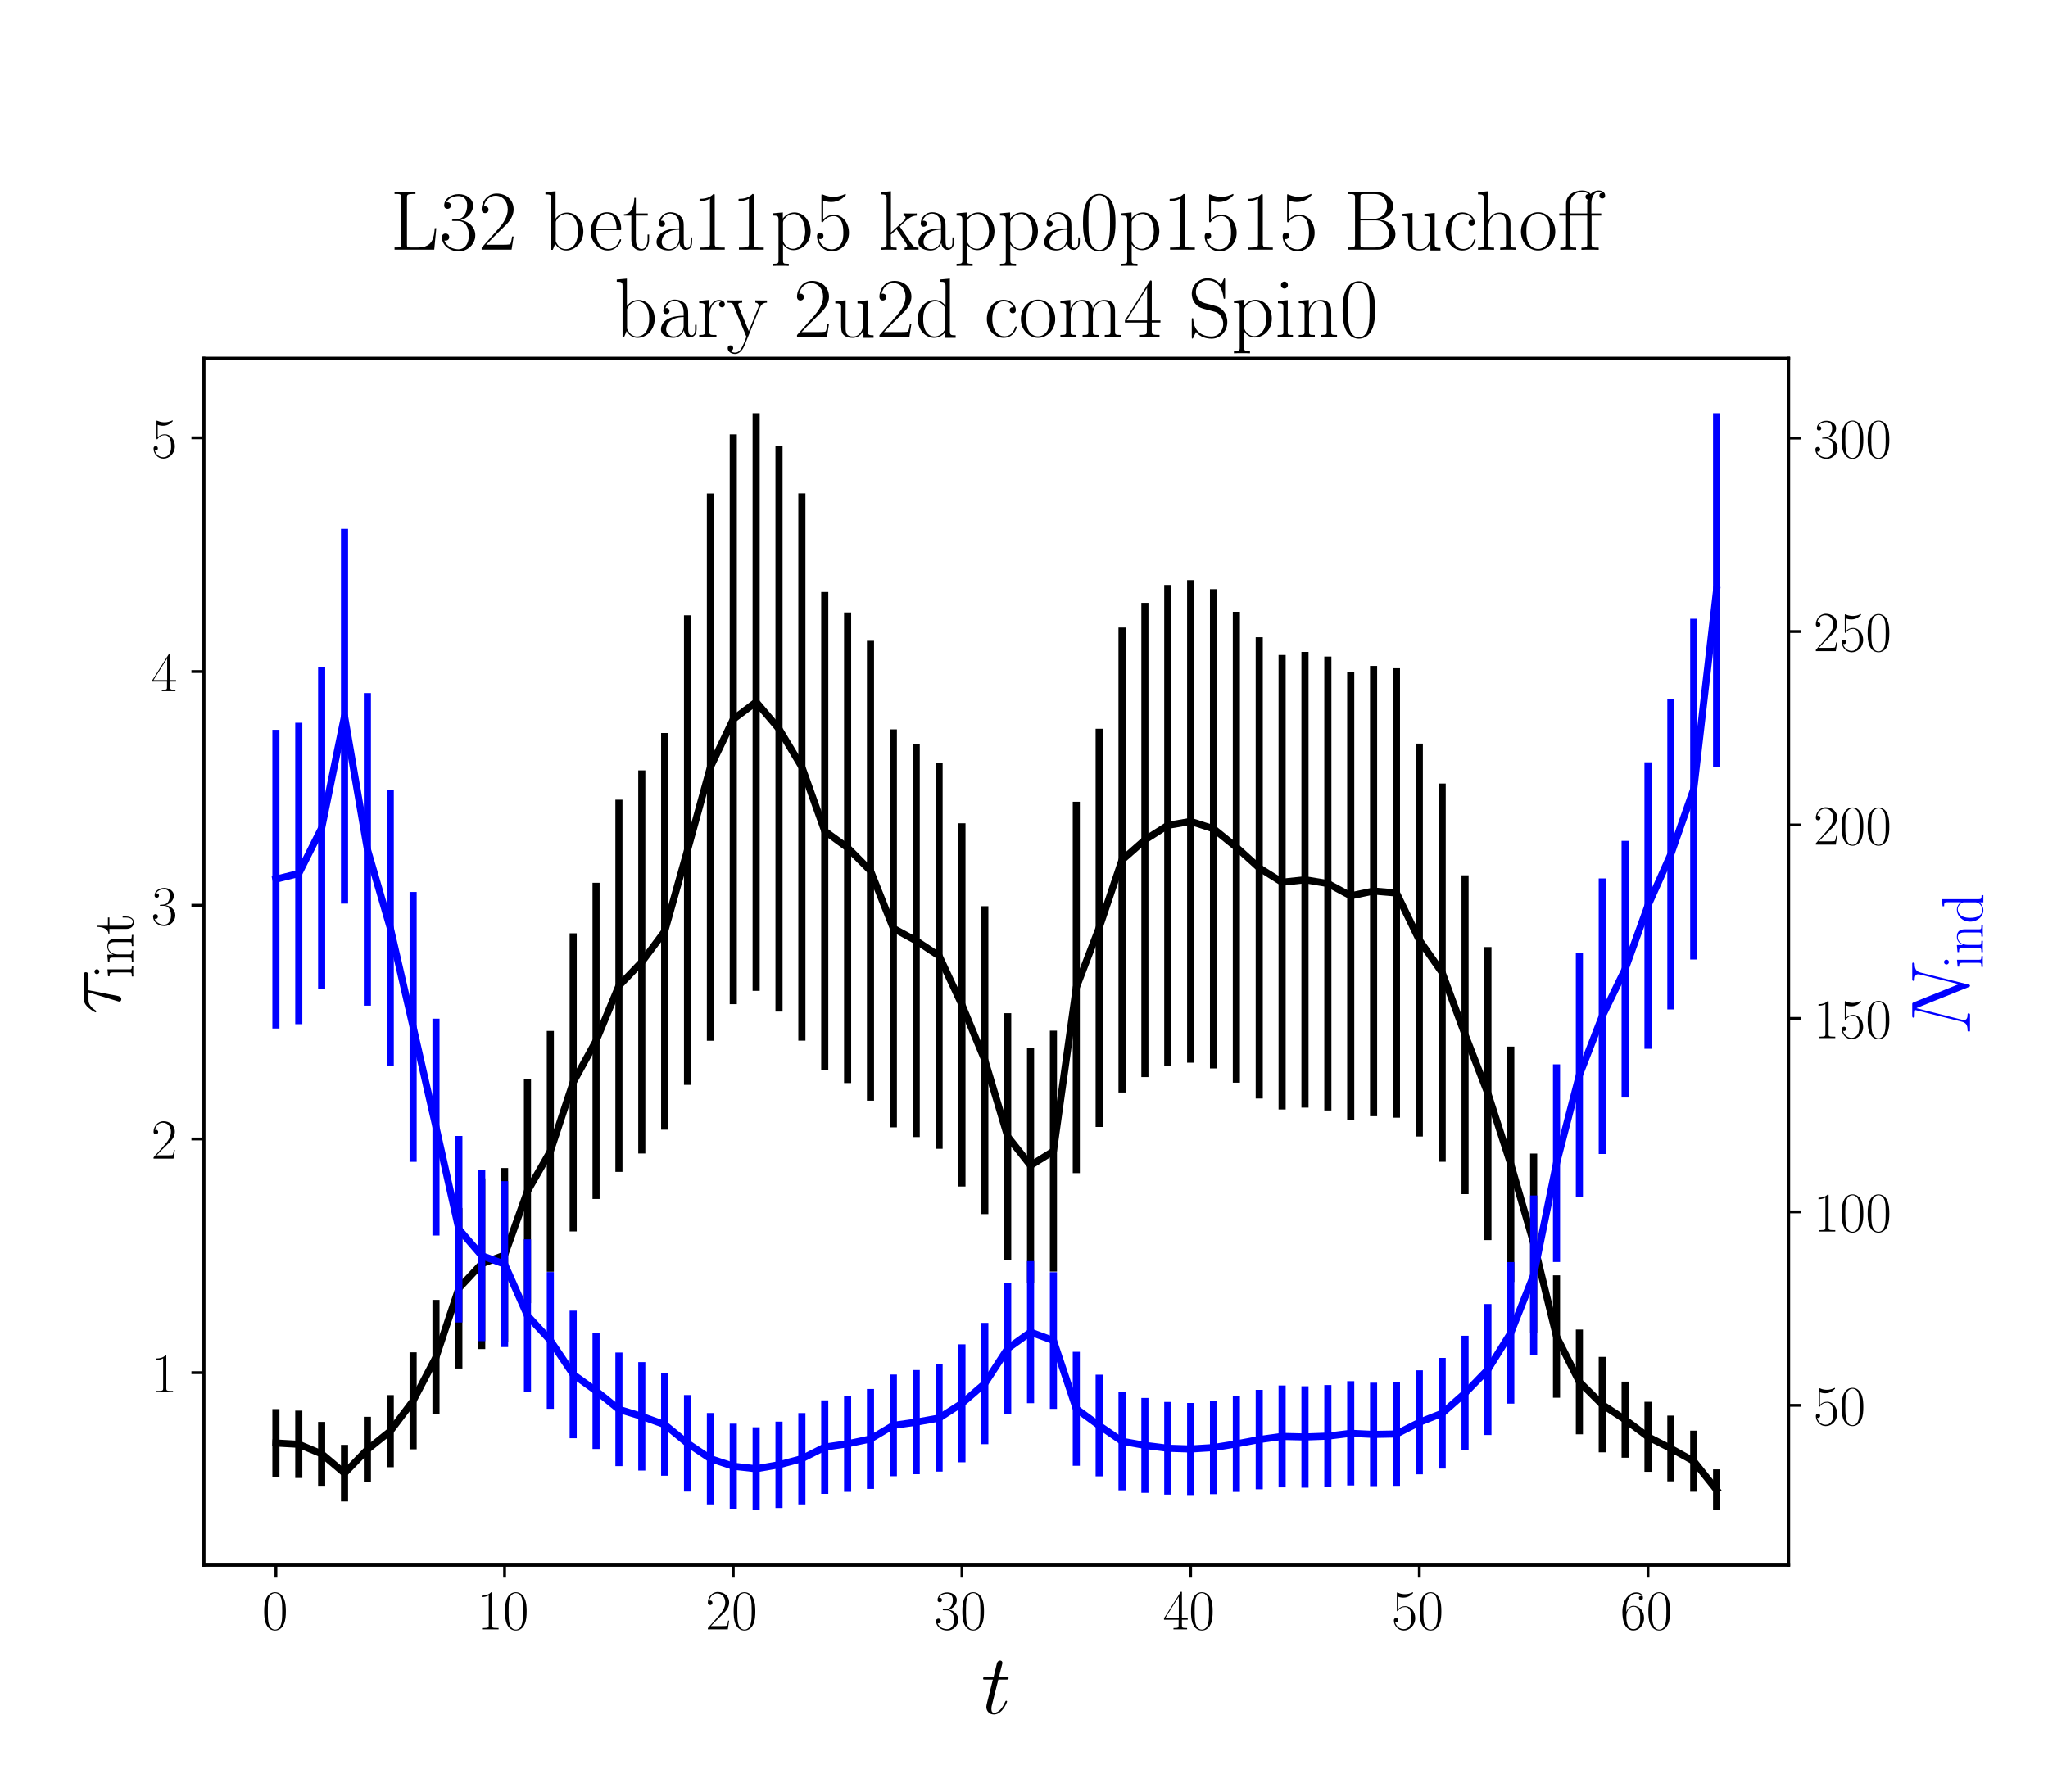 <?xml version="1.0" encoding="utf-8" standalone="no"?>
<!DOCTYPE svg PUBLIC "-//W3C//DTD SVG 1.1//EN"
  "http://www.w3.org/Graphics/SVG/1.1/DTD/svg11.dtd">
<!-- Created with matplotlib (https://matplotlib.org/) -->
<svg height="504pt" version="1.1" viewBox="0 0 576 504" width="576pt" xmlns="http://www.w3.org/2000/svg" xmlns:xlink="http://www.w3.org/1999/xlink">
 <defs>
  <style type="text/css">*{stroke-linecap:butt;stroke-linejoin:round;}</style>
 </defs>
 <g id="figure_1">
  <g id="patch_1">
   <path d="M 0 504 
L 576 504 
L 576 0 
L 0 0 
z
" style="fill:#ffffff;"/>
  </g>
  <g id="axes_1">
   <g id="patch_2">
    <path d="M 57.339 440.296 
L 503.053 440.296 
L 503.053 100.8 
L 57.339 100.8 
z
" style="fill:#ffffff;"/>
   </g>
   <g id="matplotlib.axis_1">
    <g id="xtick_1">
     <g id="line2d_1">
      <defs>
       <path d="M 0 0 
L 0 3.5 
" id="mb74d1a2f00" style="stroke:#000000;stroke-width:0.8;"/>
      </defs>
      <g>
       <use style="stroke:#000000;stroke-width:0.8;" x="77.599" xlink:href="#mb74d1a2f00" y="440.296"/>
      </g>
     </g>
     <g id="text_1">
      <!-- $\mathdefault{0}$ -->
      <g transform="translate(73.697 458.365)scale(0.16 -0.16)">
       <defs>
        <path d="M 42 31.641 
C 42 37.75 41.906 48.125 37.703 56.109 
C 34 63.109 28.094 65.594 22.906 65.594 
C 18.094 65.594 12 63.406 8.203 56.203 
C 4.203 48.719 3.797 39.438 3.797 31.641 
C 3.797 25.953 3.906 17.281 7 9.672 
C 11.297 -0.609 19 -2 22.906 -2 
C 27.5 -2 34.5 -0.109 38.594 9.375 
C 41.594 16.281 42 24.359 42 31.641 
z
M 22.906 -0.406 
C 16.5 -0.406 12.703 5.078 11.297 12.688 
C 10.203 18.562 10.203 27.156 10.203 32.75 
C 10.203 40.438 10.203 46.828 11.5 52.922 
C 13.406 61.391 19 64 22.906 64 
C 27 64 32.297 61.297 34.203 53.125 
C 35.5 47.438 35.594 40.734 35.594 32.75 
C 35.594 26.25 35.594 18.266 34.406 12.375 
C 32.297 1.484 26.406 -0.406 22.906 -0.406 
z
" id="CMR17-48"/>
       </defs>
       <use transform="scale(0.996)" xlink:href="#CMR17-48"/>
      </g>
     </g>
    </g>
    <g id="xtick_2">
     <g id="line2d_2">
      <g>
       <use style="stroke:#000000;stroke-width:0.8;" x="141.915" xlink:href="#mb74d1a2f00" y="440.296"/>
      </g>
     </g>
     <g id="text_2">
      <!-- $\mathdefault{10}$ -->
      <g transform="translate(134.111 458.365)scale(0.16 -0.16)">
       <defs>
        <path d="M 26.594 63.406 
C 26.594 65.5 26.5 65.5 25.094 65.5 
C 21.203 61.188 15.297 59.797 9.703 59.797 
C 9.406 59.797 8.906 59.797 8.797 59.5 
C 8.703 59.297 8.703 59.094 8.703 57 
C 11.797 57 17 57.594 21 59.984 
L 21 7.203 
C 21 3.688 20.797 2.5 12.203 2.5 
L 9.203 2.5 
L 9.203 0 
C 14 0 19 0 23.797 0 
C 28.594 0 33.594 0 38.406 0 
L 38.406 2.5 
L 35.406 2.5 
C 26.797 2.5 26.594 3.594 26.594 7.156 
z
" id="CMR17-49"/>
       </defs>
       <use transform="scale(0.996)" xlink:href="#CMR17-49"/>
       <use transform="translate(45.69 0)scale(0.996)" xlink:href="#CMR17-48"/>
      </g>
     </g>
    </g>
    <g id="xtick_3">
     <g id="line2d_3">
      <g>
       <use style="stroke:#000000;stroke-width:0.8;" x="206.232" xlink:href="#mb74d1a2f00" y="440.296"/>
      </g>
     </g>
     <g id="text_3">
      <!-- $\mathdefault{20}$ -->
      <g transform="translate(198.428 458.365)scale(0.16 -0.16)">
       <defs>
        <path d="M 41.703 15.453 
L 39.906 15.453 
C 38.906 8.375 38.094 7.172 37.703 6.562 
C 37.203 5.766 30 5.766 28.594 5.766 
L 9.406 5.766 
C 13 9.672 20 16.75 28.5 24.953 
C 34.594 30.734 41.703 37.531 41.703 47.422 
C 41.703 59.219 32.297 66 21.797 66 
C 10.797 66 4.094 56.312 4.094 47.344 
C 4.094 43.438 7 42.938 8.203 42.938 
C 9.203 42.938 12.203 43.547 12.203 47.031 
C 12.203 50.109 9.594 51 8.203 51 
C 7.594 51 7 50.906 6.594 50.703 
C 8.5 59.219 14.297 63.406 20.406 63.406 
C 29.094 63.406 34.797 56.516 34.797 47.422 
C 34.797 38.734 29.703 31.25 24 24.75 
L 4.094 2.281 
L 4.094 0 
L 39.297 0 
z
" id="CMR17-50"/>
       </defs>
       <use transform="scale(0.996)" xlink:href="#CMR17-50"/>
       <use transform="translate(45.69 0)scale(0.996)" xlink:href="#CMR17-48"/>
      </g>
     </g>
    </g>
    <g id="xtick_4">
     <g id="line2d_4">
      <g>
       <use style="stroke:#000000;stroke-width:0.8;" x="270.549" xlink:href="#mb74d1a2f00" y="440.296"/>
      </g>
     </g>
     <g id="text_4">
      <!-- $\mathdefault{30}$ -->
      <g transform="translate(262.745 458.365)scale(0.16 -0.16)">
       <defs>
        <path d="M 22.094 33.703 
C 31 33.703 34.906 25.969 34.906 17.031 
C 34.906 5 28.5 0.391 22.703 0.391 
C 17.406 0.391 8.797 3.031 6.094 10.828 
C 6.594 10.625 7.094 10.625 7.594 10.625 
C 10 10.625 11.797 12.219 11.797 14.812 
C 11.797 17.703 9.594 19 7.594 19 
C 5.906 19 3.297 18.203 3.297 14.469 
C 3.297 5.234 12.297 -2 22.906 -2 
C 34 -2 42.5 6.719 42.5 16.953 
C 42.5 26.672 34.5 33.703 25 34.797 
C 32.594 36.375 39.906 43.062 39.906 52.016 
C 39.906 59.688 32 65.297 23 65.297 
C 13.906 65.297 5.906 59.828 5.906 52.016 
C 5.906 48.594 8.5 48 9.797 48 
C 11.906 48 13.703 49.297 13.703 51.891 
C 13.703 54.469 11.906 55.766 9.797 55.766 
C 9.406 55.766 8.906 55.766 8.5 55.578 
C 11.406 61.859 19.297 63 22.797 63 
C 26.297 63 32.906 61.328 32.906 51.875 
C 32.906 49.109 32.5 44.188 29.094 39.844 
C 26.094 36 22.703 36 19.406 35.688 
C 18.906 35.688 16.594 35.453 16.203 35.453 
C 15.5 35.359 15.094 35.266 15.094 34.5 
C 15.094 33.797 15.203 33.703 17.203 33.703 
z
" id="CMR17-51"/>
       </defs>
       <use transform="scale(0.996)" xlink:href="#CMR17-51"/>
       <use transform="translate(45.69 0)scale(0.996)" xlink:href="#CMR17-48"/>
      </g>
     </g>
    </g>
    <g id="xtick_5">
     <g id="line2d_5">
      <g>
       <use style="stroke:#000000;stroke-width:0.8;" x="334.865" xlink:href="#mb74d1a2f00" y="440.296"/>
      </g>
     </g>
     <g id="text_5">
      <!-- $\mathdefault{40}$ -->
      <g transform="translate(327.061 458.365)scale(0.16 -0.16)">
       <defs>
        <path d="M 33.594 64.406 
C 33.594 66.5 33.5 66.5 31.703 66.5 
L 2 19.594 
L 2 17 
L 27.797 17 
L 27.797 7.141 
C 27.797 3.5 27.594 2.5 20.594 2.5 
L 18.703 2.5 
L 18.703 0 
C 21.906 0 27.297 0 30.703 0 
C 34.094 0 39.5 0 42.703 0 
L 42.703 2.5 
L 40.797 2.5 
C 33.797 2.5 33.594 3.5 33.594 7.141 
L 33.594 17 
L 43.797 17 
L 43.797 19.594 
L 33.594 19.594 
z
M 28.094 57.859 
L 28.094 19.594 
L 4 19.594 
z
" id="CMR17-52"/>
       </defs>
       <use transform="scale(0.996)" xlink:href="#CMR17-52"/>
       <use transform="translate(45.69 0)scale(0.996)" xlink:href="#CMR17-48"/>
      </g>
     </g>
    </g>
    <g id="xtick_6">
     <g id="line2d_6">
      <g>
       <use style="stroke:#000000;stroke-width:0.8;" x="399.182" xlink:href="#mb74d1a2f00" y="440.296"/>
      </g>
     </g>
     <g id="text_6">
      <!-- $\mathdefault{50}$ -->
      <g transform="translate(391.378 458.365)scale(0.16 -0.16)">
       <defs>
        <path d="M 11.406 57.688 
C 12.406 57.281 16.5 56 20.703 56 
C 30 56 35.094 61.109 38 64.062 
C 38 64.953 38 65.5 37.406 65.5 
C 37.297 65.5 37.094 65.5 36.297 65.047 
C 32.797 63.406 28.703 62.078 23.703 62.078 
C 20.703 62.078 16.203 62.484 11.297 64.672 
C 10.203 65.172 10 65.172 9.906 65.172 
C 9.406 65.172 9.297 65.062 9.297 63.078 
L 9.297 34.422 
C 9.297 32.641 9.297 32.141 10.297 32.141 
C 10.797 32.141 11 32.344 11.5 33.031 
C 14.703 37.516 19.094 39.406 24.094 39.406 
C 27.594 39.406 35.094 37.219 35.094 20.141 
C 35.094 16.953 35.094 11.172 32.094 6.578 
C 29.594 2.484 25.703 0.391 21.406 0.391 
C 14.797 0.391 8.094 5 6.297 12.719 
C 6.703 12.609 7.5 12.422 7.906 12.422 
C 9.203 12.422 11.703 13.125 11.703 16.219 
C 11.703 18.906 9.797 20 7.906 20 
C 5.594 20 4.094 18.594 4.094 15.797 
C 4.094 7.094 11 -2 21.594 -2 
C 31.906 -2 41.703 6.875 41.703 19.75 
C 41.703 31.719 33.906 41 24.203 41 
C 19.094 41 14.797 39.109 11.406 35.531 
z
" id="CMR17-53"/>
       </defs>
       <use transform="scale(0.996)" xlink:href="#CMR17-53"/>
       <use transform="translate(45.69 0)scale(0.996)" xlink:href="#CMR17-48"/>
      </g>
     </g>
    </g>
    <g id="xtick_7">
     <g id="line2d_7">
      <g>
       <use style="stroke:#000000;stroke-width:0.8;" x="463.498" xlink:href="#mb74d1a2f00" y="440.296"/>
      </g>
     </g>
     <g id="text_7">
      <!-- $\mathdefault{60}$ -->
      <g transform="translate(455.694 458.365)scale(0.16 -0.16)">
       <defs>
        <path d="M 10.594 34 
C 10.594 57.656 21.797 63 28.297 63 
C 30.406 63 35.5 62.641 37.5 59 
C 35.906 59 32.906 59 32.906 55.516 
C 32.906 52.828 35.094 51.922 36.5 51.922 
C 37.406 51.922 40.094 52.312 40.094 55.625 
C 40.094 61.781 35.094 65.297 28.203 65.297 
C 16.297 65.297 3.797 52.969 3.797 31 
C 3.797 3.953 15.094 -2 23.094 -2 
C 32.797 -2 42 6.672 42 20.047 
C 42 32.516 33.906 41.594 23.703 41.594 
C 17.594 41.594 13.094 37.609 10.594 30.625 
z
M 23.094 0.391 
C 10.797 0.391 10.797 18.75 10.797 22.438 
C 10.797 29.625 14.203 40 23.5 40 
C 25.203 40 30.094 40 33.406 33.125 
C 35.203 29.219 35.203 25.141 35.203 20.141 
C 35.203 14.75 35.203 10.781 33.094 6.781 
C 30.906 2.672 27.703 0.391 23.094 0.391 
z
" id="CMR17-54"/>
       </defs>
       <use transform="scale(0.996)" xlink:href="#CMR17-54"/>
       <use transform="translate(45.69 0)scale(0.996)" xlink:href="#CMR17-48"/>
      </g>
     </g>
    </g>
    <g id="text_8">
     <!-- $t$ -->
     <g transform="translate(275.969 482.069)scale(0.24 -0.24)">
      <defs>
       <path d="M 20.094 40.094 
L 29.297 40.094 
C 31.203 40.094 32.203 40.094 32.203 41.891 
C 32.203 43 31.594 43 29.594 43 
L 20.797 43 
L 24.5 57.688 
C 24.906 59.078 24.906 59.281 24.906 60 
C 24.906 61.609 23.594 62.5 22.297 62.5 
C 21.5 62.5 19.203 62.203 18.406 58.984 
L 14.5 43 
L 5.094 43 
C 3.094 43 2.203 43 2.203 41.094 
C 2.203 40.094 2.906 40.094 4.797 40.094 
L 13.703 40.094 
L 7.094 13.766 
C 6.297 10.281 6 9.281 6 7.984 
C 6 3.297 9.297 -1 14.906 -1 
C 25 -1 30.406 13.562 30.406 14.25 
C 30.406 14.859 30 15.156 29.406 15.156 
C 29.203 15.156 28.797 15.156 28.594 14.75 
C 28.5 14.656 28.406 14.547 27.703 12.953 
C 25.594 7.984 21 1 15.203 1 
C 12.203 1 12 3.5 12 5.688 
C 12 5.781 12 7.688 12.297 8.875 
z
" id="CMMI12-116"/>
      </defs>
      <use transform="scale(0.996)" xlink:href="#CMMI12-116"/>
     </g>
    </g>
   </g>
   <g id="matplotlib.axis_2">
    <g id="ytick_1">
     <g id="line2d_8">
      <defs>
       <path d="M 0 0 
L -3.5 0 
" id="m8ad1c656f8" style="stroke:#000000;stroke-width:0.8;"/>
      </defs>
      <g>
       <use style="stroke:#000000;stroke-width:0.8;" x="57.339" xlink:href="#m8ad1c656f8" y="386.151"/>
      </g>
     </g>
     <g id="text_9">
      <!-- $\mathdefault{1}$ -->
      <g transform="translate(42.535 391.686)scale(0.16 -0.16)">
       <use transform="scale(0.996)" xlink:href="#CMR17-49"/>
      </g>
     </g>
    </g>
    <g id="ytick_2">
     <g id="line2d_9">
      <g>
       <use style="stroke:#000000;stroke-width:0.8;" x="57.339" xlink:href="#m8ad1c656f8" y="320.403"/>
      </g>
     </g>
     <g id="text_10">
      <!-- $\mathdefault{2}$ -->
      <g transform="translate(42.535 325.938)scale(0.16 -0.16)">
       <use transform="scale(0.996)" xlink:href="#CMR17-50"/>
      </g>
     </g>
    </g>
    <g id="ytick_3">
     <g id="line2d_10">
      <g>
       <use style="stroke:#000000;stroke-width:0.8;" x="57.339" xlink:href="#m8ad1c656f8" y="254.656"/>
      </g>
     </g>
     <g id="text_11">
      <!-- $\mathdefault{3}$ -->
      <g transform="translate(42.535 260.19)scale(0.16 -0.16)">
       <use transform="scale(0.996)" xlink:href="#CMR17-51"/>
      </g>
     </g>
    </g>
    <g id="ytick_4">
     <g id="line2d_11">
      <g>
       <use style="stroke:#000000;stroke-width:0.8;" x="57.339" xlink:href="#m8ad1c656f8" y="188.908"/>
      </g>
     </g>
     <g id="text_12">
      <!-- $\mathdefault{4}$ -->
      <g transform="translate(42.535 194.443)scale(0.16 -0.16)">
       <use transform="scale(0.996)" xlink:href="#CMR17-52"/>
      </g>
     </g>
    </g>
    <g id="ytick_5">
     <g id="line2d_12">
      <g>
       <use style="stroke:#000000;stroke-width:0.8;" x="57.339" xlink:href="#m8ad1c656f8" y="123.16"/>
      </g>
     </g>
     <g id="text_13">
      <!-- $\mathdefault{5}$ -->
      <g transform="translate(42.535 128.695)scale(0.16 -0.16)">
       <use transform="scale(0.996)" xlink:href="#CMR17-53"/>
      </g>
     </g>
    </g>
    <g id="text_14">
     <!-- $\tau_{\rm int}$ -->
     <g transform="translate(33.884 285.419)rotate(-90)scale(0.24 -0.24)">
      <defs>
       <path d="M 28.703 37.625 
L 45.297 37.625 
C 46.594 37.625 49.906 37.625 49.906 40.812 
C 49.906 43 48 43 46.203 43 
L 18.703 43 
C 16.406 43 13 43 8.406 38.125 
C 5.797 35.234 2.594 29.953 2.594 29.359 
C 2.594 28.766 3.094 28.562 3.703 28.562 
C 4.406 28.562 4.5 28.859 5 29.453 
C 10.203 37.625 15.406 37.625 17.906 37.625 
L 26.203 37.625 
L 15.797 3.484 
C 15.297 1.984 15.297 1.781 15.297 1.484 
C 15.297 0.391 16 -1 18 -1 
C 21.094 -1 21.594 1.688 21.906 3.172 
z
" id="CMMI12-28"/>
       <path d="M 15.5 61.078 
C 15.5 63.266 13.703 65.156 11.406 65.156 
C 9.203 65.156 7.297 63.375 7.297 61.078 
C 7.297 58.891 9.094 57 11.406 57 
C 13.594 57 15.5 58.797 15.5 61.078 
z
M 3.797 42.281 
L 3.797 39.703 
C 9.406 39.703 10.203 39.094 10.203 34.328 
L 10.203 6.672 
C 10.203 2.875 9.797 2.391 3.406 2.391 
L 3.406 -0.203 
C 5.797 0 10.094 0 12.594 0 
C 15 0 19.094 0 21.406 -0.203 
L 21.406 2.391 
C 15.5 2.391 15.297 2.984 15.297 6.562 
L 15.297 43.375 
z
" id="CMR17-105"/>
       <path d="M 41.5 30.203 
C 41.5 35.297 40.5 43.594 28.703 43.594 
C 20.797 43.594 16.703 37.5 15.203 33.5 
L 15.094 33.5 
L 15.094 43.594 
L 3.297 42.5 
L 3.297 39.906 
C 9.203 39.906 10.094 39.297 10.094 34.5 
L 10.094 6.688 
C 10.094 2.875 9.703 2.391 3.297 2.391 
L 3.297 -0.203 
C 5.703 0 10.094 0 12.703 0 
C 15.297 0 19.797 0 22.203 -0.203 
L 22.203 2.391 
C 15.797 2.391 15.406 2.781 15.406 6.688 
L 15.406 25.906 
C 15.406 35.109 21 42 28 42 
C 35.406 42 36.203 35.406 36.203 30.594 
L 36.203 6.688 
C 36.203 2.875 35.797 2.391 29.406 2.391 
L 29.406 -0.203 
C 31.797 0 36.203 0 38.797 0 
C 41.406 0 45.906 0 48.297 -0.203 
L 48.297 2.391 
C 41.906 2.391 41.5 2.781 41.5 6.688 
z
" id="CMR17-110"/>
       <path d="M 15.094 40 
L 29.094 40 
L 29.094 42.578 
L 15.094 42.578 
L 15.094 61 
L 13.297 61 
C 13.094 50.703 9.594 41.688 1.094 41.688 
L 1.094 40 
L 9.797 40 
L 9.797 12.047 
C 9.797 10.156 9.797 -1 21.406 -1 
C 27.297 -1 30.703 4.781 30.703 12.141 
L 30.703 17.812 
L 28.906 17.812 
L 28.906 12.234 
C 28.906 5.375 26.203 0.797 22 0.797 
C 19.094 0.797 15.094 2.781 15.094 11.844 
z
" id="CMR17-116"/>
      </defs>
      <use transform="scale(0.996)" xlink:href="#CMMI12-28"/>
      <use transform="translate(42.364 -14.944)scale(0.697)" xlink:href="#CMR17-105"/>
      <use transform="translate(59.773 -14.944)scale(0.697)" xlink:href="#CMR17-110"/>
      <use transform="translate(93.578 -14.944)scale(0.697)" xlink:href="#CMR17-116"/>
     </g>
    </g>
   </g>
   <g id="LineCollection_1">
    <path clip-path="url(#p9c6719b38f)" d="M 77.599 415.482 
L 77.599 396.402 
" style="fill:none;stroke:#000000;stroke-width:2;"/>
    <path clip-path="url(#p9c6719b38f)" d="M 84.031 415.777 
L 84.031 396.828 
" style="fill:none;stroke:#000000;stroke-width:2;"/>
    <path clip-path="url(#p9c6719b38f)" d="M 90.462 417.972 
L 90.462 400.012 
" style="fill:none;stroke:#000000;stroke-width:2;"/>
    <path clip-path="url(#p9c6719b38f)" d="M 96.894 422.383 
L 96.894 406.471 
" style="fill:none;stroke:#000000;stroke-width:2;"/>
    <path clip-path="url(#p9c6719b38f)" d="M 103.325 416.976 
L 103.325 398.564 
" style="fill:none;stroke:#000000;stroke-width:2;"/>
    <path clip-path="url(#p9c6719b38f)" d="M 109.757 412.746 
L 109.757 392.467 
" style="fill:none;stroke:#000000;stroke-width:2;"/>
    <path clip-path="url(#p9c6719b38f)" d="M 116.189 407.717 
L 116.189 380.421 
" style="fill:none;stroke:#000000;stroke-width:2;"/>
    <path clip-path="url(#p9c6719b38f)" d="M 122.62 397.9 
L 122.62 365.671 
" style="fill:none;stroke:#000000;stroke-width:2;"/>
    <path clip-path="url(#p9c6719b38f)" d="M 129.052 384.99 
L 129.052 339.826 
" style="fill:none;stroke:#000000;stroke-width:2;"/>
    <path clip-path="url(#p9c6719b38f)" d="M 135.484 379.521 
L 135.484 331.495 
" style="fill:none;stroke:#000000;stroke-width:2;"/>
    <path clip-path="url(#p9c6719b38f)" d="M 141.915 377.585 
L 141.915 328.576 
" style="fill:none;stroke:#000000;stroke-width:2;"/>
    <path clip-path="url(#p9c6719b38f)" d="M 148.347 366.592 
L 148.347 303.624 
" style="fill:none;stroke:#000000;stroke-width:2;"/>
    <path clip-path="url(#p9c6719b38f)" d="M 154.779 357.765 
L 154.779 290.005 
" style="fill:none;stroke:#000000;stroke-width:2;"/>
    <path clip-path="url(#p9c6719b38f)" d="M 161.21 346.409 
L 161.21 262.555 
" style="fill:none;stroke:#000000;stroke-width:2;"/>
    <path clip-path="url(#p9c6719b38f)" d="M 167.642 337.286 
L 167.642 248.333 
" style="fill:none;stroke:#000000;stroke-width:2;"/>
    <path clip-path="url(#p9c6719b38f)" d="M 174.074 329.666 
L 174.074 224.964 
" style="fill:none;stroke:#000000;stroke-width:2;"/>
    <path clip-path="url(#p9c6719b38f)" d="M 180.505 324.488 
L 180.505 216.714 
" style="fill:none;stroke:#000000;stroke-width:2;"/>
    <path clip-path="url(#p9c6719b38f)" d="M 186.937 317.804 
L 186.937 206.214 
" style="fill:none;stroke:#000000;stroke-width:2;"/>
    <path clip-path="url(#p9c6719b38f)" d="M 193.369 305.187 
L 193.369 173.091 
" style="fill:none;stroke:#000000;stroke-width:2;"/>
    <path clip-path="url(#p9c6719b38f)" d="M 199.8 292.777 
L 199.8 138.831 
" style="fill:none;stroke:#000000;stroke-width:2;"/>
    <path clip-path="url(#p9c6719b38f)" d="M 206.232 282.487 
L 206.232 122.191 
" style="fill:none;stroke:#000000;stroke-width:2;"/>
    <path clip-path="url(#p9c6719b38f)" d="M 212.664 278.743 
L 212.664 116.232 
" style="fill:none;stroke:#000000;stroke-width:2;"/>
    <path clip-path="url(#p9c6719b38f)" d="M 219.095 284.579 
L 219.095 125.542 
" style="fill:none;stroke:#000000;stroke-width:2;"/>
    <path clip-path="url(#p9c6719b38f)" d="M 225.527 292.75 
L 225.527 138.786 
" style="fill:none;stroke:#000000;stroke-width:2;"/>
    <path clip-path="url(#p9c6719b38f)" d="M 231.959 301.064 
L 231.959 166.533 
" style="fill:none;stroke:#000000;stroke-width:2;"/>
    <path clip-path="url(#p9c6719b38f)" d="M 238.39 304.681 
L 238.39 172.284 
" style="fill:none;stroke:#000000;stroke-width:2;"/>
    <path clip-path="url(#p9c6719b38f)" d="M 244.822 309.647 
L 244.822 180.257 
" style="fill:none;stroke:#000000;stroke-width:2;"/>
    <path clip-path="url(#p9c6719b38f)" d="M 251.254 317.136 
L 251.254 205.173 
" style="fill:none;stroke:#000000;stroke-width:2;"/>
    <path clip-path="url(#p9c6719b38f)" d="M 257.685 319.87 
L 257.685 209.44 
" style="fill:none;stroke:#000000;stroke-width:2;"/>
    <path clip-path="url(#p9c6719b38f)" d="M 264.117 323.178 
L 264.117 214.641 
" style="fill:none;stroke:#000000;stroke-width:2;"/>
    <path clip-path="url(#p9c6719b38f)" d="M 270.549 333.781 
L 270.549 231.594 
" style="fill:none;stroke:#000000;stroke-width:2;"/>
    <path clip-path="url(#p9c6719b38f)" d="M 276.98 341.548 
L 276.98 254.937 
" style="fill:none;stroke:#000000;stroke-width:2;"/>
    <path clip-path="url(#p9c6719b38f)" d="M 283.412 354.481 
L 283.412 285.016 
" style="fill:none;stroke:#000000;stroke-width:2;"/>
    <path clip-path="url(#p9c6719b38f)" d="M 289.843 360.91 
L 289.843 294.821 
" style="fill:none;stroke:#000000;stroke-width:2;"/>
    <path clip-path="url(#p9c6719b38f)" d="M 296.275 357.723 
L 296.275 289.94 
" style="fill:none;stroke:#000000;stroke-width:2;"/>
    <path clip-path="url(#p9c6719b38f)" d="M 302.707 330.026 
L 302.707 225.542 
" style="fill:none;stroke:#000000;stroke-width:2;"/>
    <path clip-path="url(#p9c6719b38f)" d="M 309.138 317.026 
L 309.138 205.003 
" style="fill:none;stroke:#000000;stroke-width:2;"/>
    <path clip-path="url(#p9c6719b38f)" d="M 315.57 307.336 
L 315.57 176.535 
" style="fill:none;stroke:#000000;stroke-width:2;"/>
    <path clip-path="url(#p9c6719b38f)" d="M 322.002 302.987 
L 322.002 169.584 
" style="fill:none;stroke:#000000;stroke-width:2;"/>
    <path clip-path="url(#p9c6719b38f)" d="M 328.433 299.812 
L 328.433 164.554 
" style="fill:none;stroke:#000000;stroke-width:2;"/>
    <path clip-path="url(#p9c6719b38f)" d="M 334.865 298.946 
L 334.865 163.189 
" style="fill:none;stroke:#000000;stroke-width:2;"/>
    <path clip-path="url(#p9c6719b38f)" d="M 341.297 300.561 
L 341.297 165.738 
" style="fill:none;stroke:#000000;stroke-width:2;"/>
    <path clip-path="url(#p9c6719b38f)" d="M 347.728 304.569 
L 347.728 172.104 
" style="fill:none;stroke:#000000;stroke-width:2;"/>
    <path clip-path="url(#p9c6719b38f)" d="M 354.16 309.033 
L 354.16 179.267 
" style="fill:none;stroke:#000000;stroke-width:2;"/>
    <path clip-path="url(#p9c6719b38f)" d="M 360.592 312.114 
L 360.592 184.253 
" style="fill:none;stroke:#000000;stroke-width:2;"/>
    <path clip-path="url(#p9c6719b38f)" d="M 367.023 311.585 
L 367.023 183.394 
" style="fill:none;stroke:#000000;stroke-width:2;"/>
    <path clip-path="url(#p9c6719b38f)" d="M 373.455 312.392 
L 373.455 184.704 
" style="fill:none;stroke:#000000;stroke-width:2;"/>
    <path clip-path="url(#p9c6719b38f)" d="M 379.887 315.023 
L 379.887 188.993 
" style="fill:none;stroke:#000000;stroke-width:2;"/>
    <path clip-path="url(#p9c6719b38f)" d="M 386.318 314.002 
L 386.318 187.326 
" style="fill:none;stroke:#000000;stroke-width:2;"/>
    <path clip-path="url(#p9c6719b38f)" d="M 392.75 314.412 
L 392.75 187.996 
" style="fill:none;stroke:#000000;stroke-width:2;"/>
    <path clip-path="url(#p9c6719b38f)" d="M 399.182 319.712 
L 399.182 209.194 
" style="fill:none;stroke:#000000;stroke-width:2;"/>
    <path clip-path="url(#p9c6719b38f)" d="M 405.613 326.824 
L 405.613 220.422 
" style="fill:none;stroke:#000000;stroke-width:2;"/>
    <path clip-path="url(#p9c6719b38f)" d="M 412.045 335.924 
L 412.045 246.238 
" style="fill:none;stroke:#000000;stroke-width:2;"/>
    <path clip-path="url(#p9c6719b38f)" d="M 418.477 348.855 
L 418.477 266.424 
" style="fill:none;stroke:#000000;stroke-width:2;"/>
    <path clip-path="url(#p9c6719b38f)" d="M 424.908 360.65 
L 424.908 294.421 
" style="fill:none;stroke:#000000;stroke-width:2;"/>
    <path clip-path="url(#p9c6719b38f)" d="M 431.34 374.874 
L 431.34 324.513 
" style="fill:none;stroke:#000000;stroke-width:2;"/>
    <path clip-path="url(#p9c6719b38f)" d="M 437.772 393.204 
L 437.772 358.759 
" style="fill:none;stroke:#000000;stroke-width:2;"/>
    <path clip-path="url(#p9c6719b38f)" d="M 444.203 403.492 
L 444.203 374.023 
" style="fill:none;stroke:#000000;stroke-width:2;"/>
    <path clip-path="url(#p9c6719b38f)" d="M 450.635 408.56 
L 450.635 381.706 
" style="fill:none;stroke:#000000;stroke-width:2;"/>
    <path clip-path="url(#p9c6719b38f)" d="M 457.067 410.078 
L 457.067 388.663 
" style="fill:none;stroke:#000000;stroke-width:2;"/>
    <path clip-path="url(#p9c6719b38f)" d="M 463.498 414.05 
L 463.498 394.339 
" style="fill:none;stroke:#000000;stroke-width:2;"/>
    <path clip-path="url(#p9c6719b38f)" d="M 469.93 416.739 
L 469.93 398.221 
" style="fill:none;stroke:#000000;stroke-width:2;"/>
    <path clip-path="url(#p9c6719b38f)" d="M 476.362 419.65 
L 476.362 402.458 
" style="fill:none;stroke:#000000;stroke-width:2;"/>
    <path clip-path="url(#p9c6719b38f)" d="M 482.793 424.864 
L 482.793 413.358 
" style="fill:none;stroke:#000000;stroke-width:2;"/>
   </g>
   <g id="line2d_13">
    <path clip-path="url(#p9c6719b38f)" d="M 77.599 405.942 
L 84.031 406.303 
L 90.462 408.992 
L 96.894 414.427 
L 103.325 407.77 
L 109.757 402.606 
L 116.189 394.069 
L 122.62 381.785 
L 129.052 362.408 
L 135.484 355.508 
L 141.915 353.081 
L 148.347 335.108 
L 154.779 323.885 
L 161.21 304.482 
L 167.642 292.809 
L 174.074 277.315 
L 180.505 270.601 
L 186.937 262.009 
L 193.369 239.139 
L 199.8 215.804 
L 206.232 202.339 
L 212.664 197.487 
L 219.095 205.06 
L 225.527 215.768 
L 231.959 233.798 
L 238.39 238.482 
L 244.822 244.952 
L 251.254 261.154 
L 257.685 264.655 
L 264.117 268.909 
L 270.549 282.687 
L 276.98 298.242 
L 283.412 319.749 
L 289.843 327.865 
L 296.275 323.831 
L 302.707 277.784 
L 309.138 261.015 
L 315.57 241.935 
L 322.002 236.285 
L 328.433 232.183 
L 334.865 231.068 
L 341.297 233.149 
L 347.728 238.336 
L 354.16 244.15 
L 360.592 248.183 
L 367.023 247.489 
L 373.455 248.548 
L 379.887 252.008 
L 386.318 250.664 
L 392.75 251.204 
L 399.182 264.453 
L 405.613 273.623 
L 412.045 291.081 
L 418.477 307.64 
L 424.908 327.536 
L 431.34 349.693 
L 437.772 375.982 
L 444.203 388.758 
L 450.635 395.133 
L 457.067 399.371 
L 463.498 404.195 
L 469.93 407.48 
L 476.362 411.054 
L 482.793 419.111 
" style="fill:none;stroke:#000000;stroke-linecap:square;stroke-width:2;"/>
   </g>
   <g id="patch_3">
    <path d="M 57.339 440.296 
L 57.339 100.8 
" style="fill:none;stroke:#000000;stroke-linecap:square;stroke-linejoin:miter;stroke-width:0.8;"/>
   </g>
   <g id="patch_4">
    <path d="M 503.053 440.296 
L 503.053 100.8 
" style="fill:none;stroke:#000000;stroke-linecap:square;stroke-linejoin:miter;stroke-width:0.8;"/>
   </g>
   <g id="patch_5">
    <path d="M 57.339 440.296 
L 503.053 440.296 
" style="fill:none;stroke:#000000;stroke-linecap:square;stroke-linejoin:miter;stroke-width:0.8;"/>
   </g>
   <g id="patch_6">
    <path d="M 57.339 100.8 
L 503.053 100.8 
" style="fill:none;stroke:#000000;stroke-linecap:square;stroke-linejoin:miter;stroke-width:0.8;"/>
   </g>
  </g>
  <g id="axes_2">
   <g id="matplotlib.axis_3">
    <g id="ytick_6">
     <g id="line2d_14">
      <defs>
       <path d="M 0 0 
L 3.5 0 
" id="m1a814b5784" style="stroke:#000000;stroke-width:0.8;"/>
      </defs>
      <g>
       <use style="stroke:#000000;stroke-width:0.8;" x="503.053" xlink:href="#m1a814b5784" y="395.331"/>
      </g>
     </g>
     <g id="text_15">
      <!-- $\mathdefault{50}$ -->
      <g transform="translate(510.053 400.866)scale(0.16 -0.16)">
       <use transform="scale(0.996)" xlink:href="#CMR17-53"/>
       <use transform="translate(45.69 0)scale(0.996)" xlink:href="#CMR17-48"/>
      </g>
     </g>
    </g>
    <g id="ytick_7">
     <g id="line2d_15">
      <g>
       <use style="stroke:#000000;stroke-width:0.8;" x="503.053" xlink:href="#m1a814b5784" y="340.91"/>
      </g>
     </g>
     <g id="text_16">
      <!-- $\mathdefault{100}$ -->
      <g transform="translate(510.053 346.445)scale(0.16 -0.16)">
       <use transform="scale(0.996)" xlink:href="#CMR17-49"/>
       <use transform="translate(45.69 0)scale(0.996)" xlink:href="#CMR17-48"/>
       <use transform="translate(91.381 0)scale(0.996)" xlink:href="#CMR17-48"/>
      </g>
     </g>
    </g>
    <g id="ytick_8">
     <g id="line2d_16">
      <g>
       <use style="stroke:#000000;stroke-width:0.8;" x="503.053" xlink:href="#m1a814b5784" y="286.489"/>
      </g>
     </g>
     <g id="text_17">
      <!-- $\mathdefault{150}$ -->
      <g transform="translate(510.053 292.024)scale(0.16 -0.16)">
       <use transform="scale(0.996)" xlink:href="#CMR17-49"/>
       <use transform="translate(45.69 0)scale(0.996)" xlink:href="#CMR17-53"/>
       <use transform="translate(91.381 0)scale(0.996)" xlink:href="#CMR17-48"/>
      </g>
     </g>
    </g>
    <g id="ytick_9">
     <g id="line2d_17">
      <g>
       <use style="stroke:#000000;stroke-width:0.8;" x="503.053" xlink:href="#m1a814b5784" y="232.068"/>
      </g>
     </g>
     <g id="text_18">
      <!-- $\mathdefault{200}$ -->
      <g transform="translate(510.053 237.603)scale(0.16 -0.16)">
       <use transform="scale(0.996)" xlink:href="#CMR17-50"/>
       <use transform="translate(45.69 0)scale(0.996)" xlink:href="#CMR17-48"/>
       <use transform="translate(91.381 0)scale(0.996)" xlink:href="#CMR17-48"/>
      </g>
     </g>
    </g>
    <g id="ytick_10">
     <g id="line2d_18">
      <g>
       <use style="stroke:#000000;stroke-width:0.8;" x="503.053" xlink:href="#m1a814b5784" y="177.647"/>
      </g>
     </g>
     <g id="text_19">
      <!-- $\mathdefault{250}$ -->
      <g transform="translate(510.053 183.181)scale(0.16 -0.16)">
       <use transform="scale(0.996)" xlink:href="#CMR17-50"/>
       <use transform="translate(45.69 0)scale(0.996)" xlink:href="#CMR17-53"/>
       <use transform="translate(91.381 0)scale(0.996)" xlink:href="#CMR17-48"/>
      </g>
     </g>
    </g>
    <g id="ytick_11">
     <g id="line2d_19">
      <g>
       <use style="stroke:#000000;stroke-width:0.8;" x="503.053" xlink:href="#m1a814b5784" y="123.226"/>
      </g>
     </g>
     <g id="text_20">
      <!-- $\mathdefault{300}$ -->
      <g transform="translate(510.053 128.76)scale(0.16 -0.16)">
       <use transform="scale(0.996)" xlink:href="#CMR17-51"/>
       <use transform="translate(45.69 0)scale(0.996)" xlink:href="#CMR17-48"/>
       <use transform="translate(91.381 0)scale(0.996)" xlink:href="#CMR17-48"/>
      </g>
     </g>
    </g>
    <g id="text_21">
     <!-- $N_{\rm ind}$ -->
     <g style="fill:#0000ff;" transform="translate(554.069 291.302)rotate(-90)scale(0.24 -0.24)">
      <defs>
       <path d="M 74 57.781 
C 75.094 62.094 76.703 65.094 84.297 65.094 
C 84.594 65.094 85.797 65.094 85.797 66.859 
C 85.797 68 84.906 68 84.5 68 
C 82.5 68 77.406 68 75.406 68 
L 70.594 68 
C 69.203 68 67.406 68 66 68 
C 65.406 68 64.203 68 64.203 66.094 
C 64.203 65.094 65 65.094 65.703 65.094 
C 71.703 65.094 72.094 62.797 72.094 60.984 
C 72.094 60.094 72 59.781 71.703 58.391 
L 60.406 13.281 
L 39 66.391 
C 38.297 68 38.203 68 36 68 
L 23.797 68 
C 21.797 68 20.906 68 20.906 66.094 
C 20.906 65.094 21.594 65.094 23.5 65.094 
C 24 65.094 29.906 65.094 29.906 64.297 
C 29.906 64.094 29.703 63.297 29.594 63 
L 16.297 9.922 
C 15.094 5 12.703 2.906 6.094 2.906 
C 5.594 2.906 4.594 2.906 4.594 1.047 
C 4.594 0 5.594 0 5.906 0 
C 7.906 0 13 0 15 0 
L 19.797 0 
C 21.203 0 22.906 0 24.297 0 
C 25 0 26.094 0 26.094 1.906 
C 26.094 2.812 25.094 2.906 24.703 2.906 
C 21.406 2.906 18.203 3.5 18.203 7.094 
C 18.203 7.891 18.406 8.781 18.594 9.578 
L 32.094 63 
C 32.703 62 32.703 61.812 33.094 60.906 
L 56.906 1.797 
C 57.406 0.594 57.594 0 58.5 0 
C 59.5 0 59.594 0.297 60 2 
z
" id="CMMI12-78"/>
       <path d="M 29.203 67.594 
L 29.203 65 
C 35.094 65 36 64.406 36 59.688 
L 36 36.641 
C 35.594 37.141 31.5 43.594 23.406 43.594 
C 13.203 43.594 3.297 34.5 3.297 21.312 
C 3.297 8.203 12.594 -1 22.406 -1 
C 30.906 -1 35.297 5.266 35.797 5.938 
L 35.797 -0.984 
L 47.906 -0.984 
L 47.906 2 
C 42 2 41.094 2.594 41.094 7.391 
L 41.094 68.688 
z
M 35.797 11.797 
C 35.797 8.797 34 6.094 31.703 4.094 
C 28.297 1.094 24.906 0.594 23 0.594 
C 20.094 0.594 9.703 2.094 9.703 21.188 
C 9.703 40.812 21.297 42 23.906 42 
C 28.5 42 32.203 39.406 34.5 35.797 
C 35.797 33.703 35.797 33.406 35.797 31.609 
z
" id="CMR17-100"/>
      </defs>
      <use transform="scale(0.996)" xlink:href="#CMMI12-78"/>
      <use transform="translate(78.115 -14.944)scale(0.697)" xlink:href="#CMR17-105"/>
      <use transform="translate(95.525 -14.944)scale(0.697)" xlink:href="#CMR17-110"/>
      <use transform="translate(131.151 -14.944)scale(0.697)" xlink:href="#CMR17-100"/>
     </g>
    </g>
   </g>
   <g id="LineCollection_2">
    <path clip-path="url(#p9c6719b38f)" d="M 77.599 289.343 
L 77.599 205.299 
" style="fill:none;stroke:#0000ff;stroke-width:2;"/>
    <path clip-path="url(#p9c6719b38f)" d="M 84.031 288.117 
L 84.031 203.326 
" style="fill:none;stroke:#0000ff;stroke-width:2;"/>
    <path clip-path="url(#p9c6719b38f)" d="M 90.462 278.313 
L 90.462 187.553 
" style="fill:none;stroke:#0000ff;stroke-width:2;"/>
    <path clip-path="url(#p9c6719b38f)" d="M 96.894 254.197 
L 96.894 148.775 
" style="fill:none;stroke:#0000ff;stroke-width:2;"/>
    <path clip-path="url(#p9c6719b38f)" d="M 103.325 282.917 
L 103.325 194.959 
" style="fill:none;stroke:#0000ff;stroke-width:2;"/>
    <path clip-path="url(#p9c6719b38f)" d="M 109.757 299.843 
L 109.757 222.199 
" style="fill:none;stroke:#0000ff;stroke-width:2;"/>
    <path clip-path="url(#p9c6719b38f)" d="M 116.189 326.849 
L 116.189 250.917 
" style="fill:none;stroke:#0000ff;stroke-width:2;"/>
    <path clip-path="url(#p9c6719b38f)" d="M 122.62 347.563 
L 122.62 286.571 
" style="fill:none;stroke:#0000ff;stroke-width:2;"/>
    <path clip-path="url(#p9c6719b38f)" d="M 129.052 372.029 
L 129.052 319.565 
" style="fill:none;stroke:#0000ff;stroke-width:2;"/>
    <path clip-path="url(#p9c6719b38f)" d="M 135.484 377.282 
L 135.484 329.196 
" style="fill:none;stroke:#0000ff;stroke-width:2;"/>
    <path clip-path="url(#p9c6719b38f)" d="M 141.915 378.954 
L 141.915 332.264 
" style="fill:none;stroke:#0000ff;stroke-width:2;"/>
    <path clip-path="url(#p9c6719b38f)" d="M 148.347 391.57 
L 148.347 348.624 
" style="fill:none;stroke:#0000ff;stroke-width:2;"/>
    <path clip-path="url(#p9c6719b38f)" d="M 154.779 396.313 
L 154.779 357.847 
" style="fill:none;stroke:#0000ff;stroke-width:2;"/>
    <path clip-path="url(#p9c6719b38f)" d="M 161.21 404.594 
L 161.21 368.697 
" style="fill:none;stroke:#0000ff;stroke-width:2;"/>
    <path clip-path="url(#p9c6719b38f)" d="M 167.642 407.624 
L 167.642 374.927 
" style="fill:none;stroke:#0000ff;stroke-width:2;"/>
    <path clip-path="url(#p9c6719b38f)" d="M 174.074 412.444 
L 174.074 380.487 
" style="fill:none;stroke:#0000ff;stroke-width:2;"/>
    <path clip-path="url(#p9c6719b38f)" d="M 180.505 413.691 
L 180.505 383.187 
" style="fill:none;stroke:#0000ff;stroke-width:2;"/>
    <path clip-path="url(#p9c6719b38f)" d="M 186.937 415.156 
L 186.937 386.365 
" style="fill:none;stroke:#0000ff;stroke-width:2;"/>
    <path clip-path="url(#p9c6719b38f)" d="M 193.369 419.6 
L 193.369 392.453 
" style="fill:none;stroke:#0000ff;stroke-width:2;"/>
    <path clip-path="url(#p9c6719b38f)" d="M 199.8 423.195 
L 199.8 397.502 
" style="fill:none;stroke:#0000ff;stroke-width:2;"/>
    <path clip-path="url(#p9c6719b38f)" d="M 206.232 424.446 
L 206.232 400.502 
" style="fill:none;stroke:#0000ff;stroke-width:2;"/>
    <path clip-path="url(#p9c6719b38f)" d="M 212.664 424.864 
L 212.664 401.506 
" style="fill:none;stroke:#0000ff;stroke-width:2;"/>
    <path clip-path="url(#p9c6719b38f)" d="M 219.095 424.205 
L 219.095 399.922 
" style="fill:none;stroke:#0000ff;stroke-width:2;"/>
    <path clip-path="url(#p9c6719b38f)" d="M 225.527 423.198 
L 225.527 397.51 
" style="fill:none;stroke:#0000ff;stroke-width:2;"/>
    <path clip-path="url(#p9c6719b38f)" d="M 231.959 420.253 
L 231.959 393.942 
" style="fill:none;stroke:#0000ff;stroke-width:2;"/>
    <path clip-path="url(#p9c6719b38f)" d="M 238.39 419.682 
L 238.39 392.64 
" style="fill:none;stroke:#0000ff;stroke-width:2;"/>
    <path clip-path="url(#p9c6719b38f)" d="M 244.822 418.852 
L 244.822 390.745 
" style="fill:none;stroke:#0000ff;stroke-width:2;"/>
    <path clip-path="url(#p9c6719b38f)" d="M 251.254 415.294 
L 251.254 386.666 
" style="fill:none;stroke:#0000ff;stroke-width:2;"/>
    <path clip-path="url(#p9c6719b38f)" d="M 257.685 414.719 
L 257.685 385.417 
" style="fill:none;stroke:#0000ff;stroke-width:2;"/>
    <path clip-path="url(#p9c6719b38f)" d="M 264.117 413.99 
L 264.117 383.836 
" style="fill:none;stroke:#0000ff;stroke-width:2;"/>
    <path clip-path="url(#p9c6719b38f)" d="M 270.549 411.374 
L 270.549 378.173 
" style="fill:none;stroke:#0000ff;stroke-width:2;"/>
    <path clip-path="url(#p9c6719b38f)" d="M 276.98 406.271 
L 276.98 372.145 
" style="fill:none;stroke:#0000ff;stroke-width:2;"/>
    <path clip-path="url(#p9c6719b38f)" d="M 283.412 397.857 
L 283.412 360.853 
" style="fill:none;stroke:#0000ff;stroke-width:2;"/>
    <path clip-path="url(#p9c6719b38f)" d="M 289.843 394.73 
L 289.843 354.766 
" style="fill:none;stroke:#0000ff;stroke-width:2;"/>
    <path clip-path="url(#p9c6719b38f)" d="M 296.275 396.334 
L 296.275 357.887 
" style="fill:none;stroke:#0000ff;stroke-width:2;"/>
    <path clip-path="url(#p9c6719b38f)" d="M 302.707 412.353 
L 302.707 380.29 
" style="fill:none;stroke:#0000ff;stroke-width:2;"/>
    <path clip-path="url(#p9c6719b38f)" d="M 309.138 415.317 
L 309.138 386.715 
" style="fill:none;stroke:#0000ff;stroke-width:2;"/>
    <path clip-path="url(#p9c6719b38f)" d="M 315.57 419.246 
L 315.57 391.643 
" style="fill:none;stroke:#0000ff;stroke-width:2;"/>
    <path clip-path="url(#p9c6719b38f)" d="M 322.002 419.953 
L 322.002 393.258 
" style="fill:none;stroke:#0000ff;stroke-width:2;"/>
    <path clip-path="url(#p9c6719b38f)" d="M 328.433 420.444 
L 328.433 394.378 
" style="fill:none;stroke:#0000ff;stroke-width:2;"/>
    <path clip-path="url(#p9c6719b38f)" d="M 334.865 420.574 
L 334.865 394.676 
" style="fill:none;stroke:#0000ff;stroke-width:2;"/>
    <path clip-path="url(#p9c6719b38f)" d="M 341.297 420.33 
L 341.297 394.118 
" style="fill:none;stroke:#0000ff;stroke-width:2;"/>
    <path clip-path="url(#p9c6719b38f)" d="M 347.728 419.701 
L 347.728 392.681 
" style="fill:none;stroke:#0000ff;stroke-width:2;"/>
    <path clip-path="url(#p9c6719b38f)" d="M 354.16 418.957 
L 354.16 390.987 
" style="fill:none;stroke:#0000ff;stroke-width:2;"/>
    <path clip-path="url(#p9c6719b38f)" d="M 360.592 418.417 
L 360.592 389.754 
" style="fill:none;stroke:#0000ff;stroke-width:2;"/>
    <path clip-path="url(#p9c6719b38f)" d="M 367.023 418.511 
L 367.023 389.97 
" style="fill:none;stroke:#0000ff;stroke-width:2;"/>
    <path clip-path="url(#p9c6719b38f)" d="M 373.455 418.367 
L 373.455 389.64 
" style="fill:none;stroke:#0000ff;stroke-width:2;"/>
    <path clip-path="url(#p9c6719b38f)" d="M 379.887 417.883 
L 379.887 388.54 
" style="fill:none;stroke:#0000ff;stroke-width:2;"/>
    <path clip-path="url(#p9c6719b38f)" d="M 386.318 418.073 
L 386.318 388.972 
" style="fill:none;stroke:#0000ff;stroke-width:2;"/>
    <path clip-path="url(#p9c6719b38f)" d="M 392.75 417.997 
L 392.75 388.799 
" style="fill:none;stroke:#0000ff;stroke-width:2;"/>
    <path clip-path="url(#p9c6719b38f)" d="M 399.182 414.753 
L 399.182 385.491 
" style="fill:none;stroke:#0000ff;stroke-width:2;"/>
    <path clip-path="url(#p9c6719b38f)" d="M 405.613 413.141 
L 405.613 381.996 
" style="fill:none;stroke:#0000ff;stroke-width:2;"/>
    <path clip-path="url(#p9c6719b38f)" d="M 412.045 408.035 
L 412.045 375.773 
" style="fill:none;stroke:#0000ff;stroke-width:2;"/>
    <path clip-path="url(#p9c6719b38f)" d="M 418.477 403.689 
L 418.477 366.839 
" style="fill:none;stroke:#0000ff;stroke-width:2;"/>
    <path clip-path="url(#p9c6719b38f)" d="M 424.908 394.865 
L 424.908 355.029 
" style="fill:none;stroke:#0000ff;stroke-width:2;"/>
    <path clip-path="url(#p9c6719b38f)" d="M 431.34 381.155 
L 431.34 336.304 
" style="fill:none;stroke:#0000ff;stroke-width:2;"/>
    <path clip-path="url(#p9c6719b38f)" d="M 437.772 355.011 
L 437.772 299.411 
" style="fill:none;stroke:#0000ff;stroke-width:2;"/>
    <path clip-path="url(#p9c6719b38f)" d="M 444.203 336.797 
L 444.203 268.033 
" style="fill:none;stroke:#0000ff;stroke-width:2;"/>
    <path clip-path="url(#p9c6719b38f)" d="M 450.635 324.632 
L 450.635 247.104 
" style="fill:none;stroke:#0000ff;stroke-width:2;"/>
    <path clip-path="url(#p9c6719b38f)" d="M 457.067 308.75 
L 457.067 236.544 
" style="fill:none;stroke:#0000ff;stroke-width:2;"/>
    <path clip-path="url(#p9c6719b38f)" d="M 463.498 295.027 
L 463.498 214.447 
" style="fill:none;stroke:#0000ff;stroke-width:2;"/>
    <path clip-path="url(#p9c6719b38f)" d="M 469.93 283.971 
L 469.93 196.655 
" style="fill:none;stroke:#0000ff;stroke-width:2;"/>
    <path clip-path="url(#p9c6719b38f)" d="M 476.362 269.92 
L 476.362 174.055 
" style="fill:none;stroke:#0000ff;stroke-width:2;"/>
    <path clip-path="url(#p9c6719b38f)" d="M 482.793 215.805 
L 482.793 116.232 
" style="fill:none;stroke:#0000ff;stroke-width:2;"/>
   </g>
   <g id="line2d_20">
    <path clip-path="url(#p9c6719b38f)" d="M 77.599 247.321 
L 84.031 245.722 
L 90.462 232.933 
L 96.894 201.486 
L 103.325 238.938 
L 109.757 261.021 
L 116.189 288.883 
L 122.62 317.067 
L 129.052 345.797 
L 135.484 353.239 
L 141.915 355.609 
L 148.347 370.097 
L 154.779 377.08 
L 161.21 386.645 
L 167.642 391.276 
L 174.074 396.465 
L 180.505 398.439 
L 186.937 400.76 
L 193.369 406.027 
L 199.8 410.348 
L 206.232 412.474 
L 212.664 413.185 
L 219.095 412.063 
L 225.527 410.354 
L 231.959 407.097 
L 238.39 406.161 
L 244.822 404.799 
L 251.254 400.98 
L 257.685 400.068 
L 264.117 398.913 
L 270.549 394.774 
L 276.98 389.208 
L 283.412 379.355 
L 289.843 374.748 
L 296.275 377.111 
L 302.707 396.322 
L 309.138 401.016 
L 315.57 405.444 
L 322.002 406.605 
L 328.433 407.411 
L 334.865 407.625 
L 341.297 407.224 
L 347.728 406.191 
L 354.16 404.972 
L 360.592 404.085 
L 367.023 404.24 
L 373.455 404.003 
L 379.887 403.212 
L 386.318 403.522 
L 392.75 403.398 
L 399.182 400.122 
L 405.613 397.569 
L 412.045 391.904 
L 418.477 385.264 
L 424.908 374.947 
L 431.34 358.73 
L 437.772 327.211 
L 444.203 302.415 
L 450.635 285.868 
L 457.067 272.647 
L 463.498 254.737 
L 469.93 240.313 
L 476.362 221.987 
L 482.793 166.018 
" style="fill:none;stroke:#0000ff;stroke-linecap:square;stroke-width:2;"/>
   </g>
   <g id="patch_7">
    <path d="M 57.339 440.296 
L 57.339 100.8 
" style="fill:none;stroke:#000000;stroke-linecap:square;stroke-linejoin:miter;stroke-width:0.8;"/>
   </g>
   <g id="patch_8">
    <path d="M 503.053 440.296 
L 503.053 100.8 
" style="fill:none;stroke:#000000;stroke-linecap:square;stroke-linejoin:miter;stroke-width:0.8;"/>
   </g>
   <g id="patch_9">
    <path d="M 57.339 440.296 
L 503.053 440.296 
" style="fill:none;stroke:#000000;stroke-linecap:square;stroke-linejoin:miter;stroke-width:0.8;"/>
   </g>
   <g id="patch_10">
    <path d="M 57.339 100.8 
L 503.053 100.8 
" style="fill:none;stroke:#000000;stroke-linecap:square;stroke-linejoin:miter;stroke-width:0.8;"/>
   </g>
   <g id="text_22">
    <!-- L32 beta11p5 kappa0p1515 Buchoff -->
    <g transform="translate(109.746 70.224)scale(0.24 -0.24)">
     <defs>
      <path d="M 54.203 25.234 
L 52.406 25.234 
C 51.594 15.359 50.297 2.594 33.203 2.594 
L 23.906 2.594 
C 19.906 2.594 19.703 3.078 19.703 6.469 
L 19.703 60.906 
C 19.703 64.516 19.906 65.5 27.5 65.5 
L 29.703 65.5 
L 29.703 68 
C 25.594 68 20.797 68 16.703 68 
C 13.594 68 8 68 5.094 68 
L 5.094 65.5 
C 12 65.5 13.094 65.5 13.094 61.016 
L 13.094 7.062 
C 13.094 2.594 12 2.594 5.094 2.594 
L 5.094 0 
L 51.797 0 
z
" id="CMR17-76"/>
      <path d="M 15 68.688 
L 3.094 67.594 
L 3.094 65 
C 9 65 9.906 64.406 9.906 59.641 
L 9.906 -0.203 
L 11.703 -0.203 
L 14.594 6.891 
C 17.5 2.203 21.797 -1 27.594 -1 
C 37.594 -1 47.703 7.812 47.703 21.406 
C 47.703 34.188 38.703 43.594 28.594 43.594 
C 22.406 43.594 18 40.297 15 36.406 
z
M 15.203 31.312 
C 15.203 33.094 15.203 33.406 16.594 35.5 
C 20.5 41.516 26.094 42 28 42 
C 31 42 41.297 40.391 41.297 21.5 
C 41.297 1.688 29.5 0.594 27.094 0.594 
C 24 0.594 19.5 1.781 16.297 7.594 
C 15.203 9.5 15.203 9.703 15.203 11.484 
z
" id="CMR17-98"/>
      <path d="M 38.094 23 
C 38.5 23.406 38.5 23.609 38.5 24.625 
C 38.5 34.969 33.094 44 21.703 44 
C 11.094 44 2.703 33.891 2.703 21.609 
C 2.703 8.609 12.203 -1 22.797 -1 
C 34 -1 38.406 9.484 38.406 11.562 
C 38.406 12.25 37.797 12.25 37.594 12.25 
C 36.906 12.25 36.797 12.047 36.406 10.875 
C 34.203 4.141 28.703 0.797 23.5 0.797 
C 19.203 0.797 14.906 3.172 12.203 7.5 
C 9.094 12.547 9.094 18.375 9.094 23 
z
M 9.203 24.5 
C 9.906 39.141 17.594 42.406 21.594 42.406 
C 28.406 42.406 33 35.891 33.094 24.5 
z
" id="CMR17-101"/>
      <path d="M 36 25.828 
C 36 32.375 36 35.844 31.797 39.734 
C 28.094 43 23.797 44 20.406 44 
C 12.5 44 6.797 37.609 6.797 30.797 
C 6.797 27 9.797 27 10.406 27 
C 11.703 27 14 27.781 14 30.531 
C 14 33 12.094 34.078 10.406 34.078 
C 10 34.078 9.5 33.969 9.203 33.875 
C 11.297 40.5 16.703 42.406 20.203 42.406 
C 25.203 42.406 30.703 37.953 30.703 29.453 
L 30.703 25 
C 24.797 25 17.703 24.203 12.094 21.203 
C 5.797 17.703 4 12.703 4 8.906 
C 4 1.203 13 -1 18.297 -1 
C 23.797 -1 28.906 2.172 31.094 7.984 
C 31.297 3.641 34.094 -0.281 38.5 -0.281 
C 40.594 -0.281 45.906 1.094 45.906 8.859 
L 45.906 14.375 
L 44.094 14.375 
L 44.094 8.781 
C 44.094 2.781 41.406 2 40.094 2 
C 36 2 36 7.156 36 11.531 
z
M 30.703 13.594 
C 30.703 4.953 24.5 0.594 19 0.594 
C 14 0.594 10.094 4.297 10.094 8.906 
C 10.094 11.891 11.406 17.188 17.203 20.391 
C 22 23.094 27.5 23.5 30.703 23.5 
z
" id="CMR17-97"/>
      <path d="M 22 -16.609 
C 15.594 -16.609 15.203 -16.203 15.203 -12.328 
L 15.203 6.281 
C 18.094 2.094 22.297 -0.594 27.594 -0.594 
C 37.594 -0.594 47.703 8.172 47.703 21.688 
C 47.703 34.234 39 43.781 28.703 43.781 
C 22.703 43.781 17.797 40.5 15 36.531 
L 15 43.781 
L 3.094 42.688 
L 3.094 40.109 
C 9 40.109 9.906 39.5 9.906 34.734 
L 9.906 -12.328 
C 9.906 -16.109 9.5 -16.609 3.094 -16.609 
L 3.094 -19.188 
C 5.5 -19 9.906 -19 12.5 -19 
C 15.094 -19 19.594 -19 22 -19.188 
z
M 15.203 31.438 
C 15.203 32.844 15.203 34.922 19.094 38.609 
C 19.594 39.016 23 42 28 42 
C 35.297 42 41.297 32.938 41.297 21.594 
C 41.297 10.25 34.906 1 27 1 
C 23.406 1 19.5 2.688 16.5 7.375 
C 15.203 9.562 15.203 10.156 15.203 11.75 
z
" id="CMR17-112"/>
      <path d="M 26.094 26.141 
C 26 26.344 25.5 26.938 25.5 27.234 
C 25.5 27.438 32.594 33.922 33.5 34.719 
C 39.203 39.5 42.797 40 45.406 40 
L 45.406 42.703 
C 44.797 42.703 44.594 42.703 44.5 42.5 
L 39.594 42.5 
C 36.797 42.5 32.5 42.5 29.797 42.703 
L 29.797 40.094 
C 31.203 39.984 32.203 39.188 32.203 37.797 
C 32.203 35.797 30.203 33.906 30.094 33.906 
L 15 20.141 
L 15 68.688 
L 3.094 67.594 
L 3.094 65 
C 9 65 9.906 64.406 9.906 59.641 
L 9.906 6.656 
C 9.906 2.875 9.5 2.391 3.094 2.391 
L 3.094 -0.203 
C 5.5 0 9.906 0 12.406 0 
C 14.906 0 19.297 0 21.703 -0.203 
L 21.703 2.391 
C 15.297 2.391 14.906 2.781 14.906 6.688 
L 14.906 17.656 
L 21.797 23.938 
L 31.906 8.969 
C 33.094 7.172 34.094 5.766 34.094 4.469 
C 34.094 2.688 32.297 2.391 31.094 2.391 
L 31.094 -0.203 
C 33.5 0 37.797 0 40.297 0 
C 42.094 0 45.797 0 47.5 0 
L 47.5 2.391 
C 42.797 2.391 41.703 3.281 38.703 7.672 
z
" id="CMR17-107"/>
      <path d="M 5.203 68 
L 5.203 65.406 
C 12.094 65.406 13.203 65.406 13.203 60.938 
L 13.203 7.062 
C 13.203 2.594 12.094 2.594 5.203 2.594 
L 5.203 0 
L 39.594 0 
C 52.406 0 60.703 9.109 60.703 18.188 
C 60.703 27.203 52.5 34.891 41.797 34.891 
C 51.406 36.812 58.094 43.297 58.094 51 
C 58.094 59.406 49.906 68 37 68 
z
M 19.5 36 
L 19.5 61.516 
C 19.5 64.922 19.703 65.406 23.703 65.406 
L 36.5 65.406 
C 46.406 65.406 50.797 57.406 50.797 51.203 
C 50.797 43.609 44.703 36 33.906 36 
z
M 23.703 2.594 
C 19.703 2.594 19.5 3.078 19.5 6.453 
L 19.5 34.406 
L 38 34.406 
C 48.297 34.406 53.297 25.391 53.297 18.156 
C 53.297 10.922 47.594 2.594 36.703 2.594 
z
" id="CMR17-66"/>
      <path d="M 29.406 42.078 
L 29.406 39.5 
C 35.297 39.5 36.203 38.891 36.203 34.156 
L 36.203 16.125 
C 36.203 7.812 31.703 0.594 24.297 0.594 
C 16.094 0.594 15.406 5.438 15.406 10.594 
L 15.406 43.172 
L 3.297 42.078 
L 3.297 39.5 
C 7.297 39.5 10 39.5 10.094 35.531 
L 10.094 16.531 
C 10.094 9.891 10.094 5.641 12.703 2.859 
C 14 1.578 16.5 -1 23.703 -1 
C 32.203 -1 35.5 5.891 36.297 7.906 
L 36.406 7.906 
L 36.406 -0.984 
L 48.297 -0.984 
L 48.297 2 
C 42.406 2 41.5 2.594 41.5 7.391 
L 41.5 43.172 
z
" id="CMR17-117"/>
      <path d="M 34.906 35 
C 33 35 30.203 35 30.203 31.516 
C 30.203 28.719 32.5 27.922 33.797 27.922 
C 34.5 27.922 37.406 28.234 37.406 31.625 
C 37.406 38.547 30.594 43.797 22.906 43.797 
C 12.297 43.797 3.297 34.031 3.297 21.297 
C 3.297 8.062 12.703 -1 22.906 -1 
C 35.297 -1 38.406 10.578 38.406 11.688 
C 38.406 12.094 38.297 12.391 37.594 12.391 
C 36.906 12.391 36.797 12.297 36.406 10.984 
C 33.797 2.812 28.094 0.797 23.797 0.797 
C 17.406 0.797 9.703 6.672 9.703 21.391 
C 9.703 36.531 17.094 42 23 42 
C 26.906 42 32.703 40.203 34.906 35 
z
" id="CMR17-99"/>
      <path d="M 41.5 30.203 
C 41.5 35.297 40.5 43.594 28.703 43.594 
C 20.5 43.594 16.5 37 15.297 33.703 
L 15.203 33.703 
L 15.203 68.688 
L 3.297 67.594 
L 3.297 65 
C 9.203 65 10.094 64.406 10.094 59.641 
L 10.094 6.656 
C 10.094 2.875 9.703 2.391 3.297 2.391 
L 3.297 -0.203 
C 5.703 0 10.094 0 12.703 0 
C 15.297 0 19.797 0 22.203 -0.203 
L 22.203 2.391 
C 15.797 2.391 15.406 2.781 15.406 6.688 
L 15.406 25.906 
C 15.406 35.109 21 42 28 42 
C 35.406 42 36.203 35.406 36.203 30.594 
L 36.203 6.688 
C 36.203 2.875 35.797 2.391 29.406 2.391 
L 29.406 -0.203 
C 31.797 0 36.203 0 38.797 0 
C 41.406 0 45.906 0 48.297 -0.203 
L 48.297 2.391 
C 41.906 2.391 41.5 2.781 41.5 6.688 
z
" id="CMR17-104"/>
      <path d="M 43.094 21.188 
C 43.094 34 33.797 44 22.906 44 
C 12 44 2.703 34 2.703 21.188 
C 2.703 8.609 12 -1 22.906 -1 
C 33.797 -1 43.094 8.609 43.094 21.188 
z
M 22.906 0.797 
C 18.203 0.797 14.203 3.594 11.906 7.5 
C 9.406 11.984 9.094 17.594 9.094 22 
C 9.094 26.203 9.297 31.406 11.906 35.906 
C 13.906 39.203 17.797 42.406 22.906 42.406 
C 27.406 42.406 31.203 39.906 33.594 36.406 
C 36.703 31.703 36.703 25.109 36.703 22 
C 36.703 18.094 36.5 12.109 33.797 7.297 
C 31 2.703 26.703 0.797 22.906 0.797 
z
" id="CMR17-111"/>
      <path d="M 39.906 40 
L 51.297 40 
L 51.297 42.578 
L 39.703 42.578 
L 39.703 54.594 
C 39.703 62.844 43.906 68 48.203 68 
C 49.5 68 51 67.609 52 66.906 
C 51.203 66.703 49.094 66.016 49.094 63.547 
C 49.094 60.953 51.094 60.156 52.5 60.156 
C 53.906 60.156 55.906 60.953 55.906 63.547 
C 55.906 67.312 52.297 69.594 48.297 69.594 
C 44.406 69.594 41.203 67.703 38.703 65.328 
C 36.406 68.594 32.594 69.594 28.703 69.594 
C 20.906 69.594 9.906 65.125 9.906 54.203 
L 9.906 42.578 
L 1.906 42.578 
L 1.906 40 
L 9.906 40 
L 9.906 6.672 
C 9.906 2.875 9.5 2.391 3.094 2.391 
L 3.094 -0.203 
C 5.5 0 9.906 0 12.406 0 
C 15 0 19.406 0 21.797 -0.203 
L 21.797 2.391 
C 15.406 2.391 15 2.781 15 6.672 
L 15 40 
L 34.797 40 
L 34.797 6.672 
C 34.797 2.875 34.406 2.391 28 2.391 
L 28 -0.203 
C 30.406 0 35 0 37.594 0 
C 40.5 0 45.594 0 48.297 -0.203 
L 48.297 2.391 
C 41.094 2.391 39.906 2.391 39.906 6.859 
z
M 14.797 42.578 
L 14.797 54.203 
C 14.797 63.234 21.797 68 28.5 68 
C 30 68 33.906 67.688 36.297 65.422 
C 34.5 65.422 32.797 64.625 32.797 62.141 
C 32.797 59.562 35.094 58.859 35.297 58.859 
C 34.797 57.062 34.797 55.094 34.797 54.391 
L 34.797 42.578 
z
" id="CMR17-11"/>
     </defs>
     <use transform="scale(0.996)" xlink:href="#CMR17-76"/>
     <use transform="translate(57.381 0)scale(0.996)" xlink:href="#CMR17-51"/>
     <use transform="translate(103.072 0)scale(0.996)" xlink:href="#CMR17-50"/>
     <use transform="translate(178.838 0)scale(0.996)" xlink:href="#CMR17-98"/>
     <use transform="translate(232.336 0)scale(0.996)" xlink:href="#CMR17-101"/>
     <use transform="translate(272.822 0)scale(0.996)" xlink:href="#CMR17-116"/>
     <use transform="translate(308.103 0)scale(0.996)" xlink:href="#CMR17-97"/>
     <use transform="translate(353.793 0)scale(0.996)" xlink:href="#CMR17-49"/>
     <use transform="translate(399.484 0)scale(0.996)" xlink:href="#CMR17-49"/>
     <use transform="translate(445.174 0)scale(0.996)" xlink:href="#CMR17-112"/>
     <use transform="translate(496.069 0)scale(0.996)" xlink:href="#CMR17-53"/>
     <use transform="translate(571.836 0)scale(0.996)" xlink:href="#CMR17-107"/>
     <use transform="translate(614.924 0)scale(0.996)" xlink:href="#CMR17-97"/>
     <use transform="translate(660.614 0)scale(0.996)" xlink:href="#CMR17-112"/>
     <use transform="translate(711.51 0)scale(0.996)" xlink:href="#CMR17-112"/>
     <use transform="translate(762.405 0)scale(0.996)" xlink:href="#CMR17-97"/>
     <use transform="translate(808.096 0)scale(0.996)" xlink:href="#CMR17-48"/>
     <use transform="translate(853.786 0)scale(0.996)" xlink:href="#CMR17-112"/>
     <use transform="translate(904.681 0)scale(0.996)" xlink:href="#CMR17-49"/>
     <use transform="translate(950.372 0)scale(0.996)" xlink:href="#CMR17-53"/>
     <use transform="translate(996.062 0)scale(0.996)" xlink:href="#CMR17-49"/>
     <use transform="translate(1041.753 0)scale(0.996)" xlink:href="#CMR17-53"/>
     <use transform="translate(1117.519 0)scale(0.996)" xlink:href="#CMR17-66"/>
     <use transform="translate(1182.708 0)scale(0.996)" xlink:href="#CMR17-117"/>
     <use transform="translate(1233.603 0)scale(0.996)" xlink:href="#CMR17-99"/>
     <use transform="translate(1271.487 0)scale(0.996)" xlink:href="#CMR17-104"/>
     <use transform="translate(1322.382 0)scale(0.996)" xlink:href="#CMR17-111"/>
     <use transform="translate(1368.073 0)scale(0.996)" xlink:href="#CMR17-11"/>
    </g>
    <!-- bary 2u2d com4 Spin0 -->
    <g transform="translate(172.725 94.8)scale(0.24 -0.24)">
     <defs>
      <path d="M 15 23.391 
C 15 33 19.094 42 26.594 42 
C 27.297 42 28 41.906 28.703 41.594 
C 28.703 41.594 26.5 40.891 26.5 38.312 
C 26.5 35.906 28.406 34.906 29.906 34.906 
C 31.094 34.906 33.297 35.609 33.297 38.406 
C 33.297 41.609 30.094 43.594 26.703 43.594 
C 19.094 43.594 15.797 36.203 14.797 32.703 
L 14.703 32.703 
L 14.703 43.594 
L 3.094 42.5 
L 3.094 39.906 
C 9 39.906 9.906 39.297 9.906 34.5 
L 9.906 6.688 
C 9.906 2.875 9.5 2.391 3.094 2.391 
L 3.094 -0.203 
C 5.5 0 10.094 0 12.703 0 
C 15.594 0 20.703 0 23.406 -0.203 
L 23.406 2.391 
C 16.203 2.391 15 2.391 15 6.875 
z
" id="CMR17-114"/>
      <path d="M 39 34.328 
C 41.5 40.406 46 40.406 47.406 40.406 
L 47.406 43 
C 45.5 43 43 43 41.094 43 
C 39 43 35.703 43 33.703 43.094 
L 33.703 40.5 
C 37.5 40.203 37.594 37.406 37.594 36.609 
C 37.594 35.625 37.406 35.125 36.906 33.922 
L 26 7.016 
L 14.094 36.031 
C 13.594 37.219 13.594 37.906 13.594 38.016 
C 13.594 40.203 15.906 40.406 18.297 40.406 
L 18.297 43.094 
C 15.906 43 11.594 43 9.094 43 
C 6.406 43 3.203 43 1 43.094 
L 1 40.406 
C 6.406 40.406 7 39.906 8.297 36.719 
L 23.203 0.234 
C 18.703 -11.531 16.094 -18.406 9.797 -18.406 
C 8.703 -18.406 6.203 -18.109 4.406 -16.312 
C 6.703 -16.109 7.703 -14.719 7.703 -13.016 
C 7.703 -11.328 6.5 -9.828 4.5 -9.828 
C 2.297 -9.828 1.203 -11.328 1.203 -13.125 
C 1.203 -17.109 5.297 -20 9.797 -20 
C 15.594 -20 19.203 -14.406 21.203 -9.438 
z
" id="CMR17-121"/>
      <path d="M 67.594 30.203 
C 67.594 35.188 66.703 43.594 54.797 43.594 
C 48 43.594 43.297 39 41.5 33.609 
L 41.406 33.609 
C 40.203 41.812 34.297 43.594 28.703 43.594 
C 20.797 43.594 16.703 37.5 15.203 33.5 
L 15.094 33.5 
L 15.094 43.594 
L 3.297 42.5 
L 3.297 39.906 
C 9.203 39.906 10.094 39.297 10.094 34.5 
L 10.094 6.688 
C 10.094 2.875 9.703 2.391 3.297 2.391 
L 3.297 -0.203 
C 5.703 0 10.094 0 12.703 0 
C 15.297 0 19.797 0 22.203 -0.203 
L 22.203 2.391 
C 15.797 2.391 15.406 2.781 15.406 6.688 
L 15.406 25.906 
C 15.406 35.109 21 42 28 42 
C 35.406 42 36.203 35.406 36.203 30.594 
L 36.203 6.688 
C 36.203 2.875 35.797 2.391 29.406 2.391 
L 29.406 -0.203 
C 31.797 0 36.203 0 38.797 0 
C 41.406 0 45.906 0 48.297 -0.203 
L 48.297 2.391 
C 41.906 2.391 41.5 2.781 41.5 6.688 
L 41.5 25.906 
C 41.5 35.109 47.094 42 54.094 42 
C 61.5 42 62.297 35.406 62.297 30.594 
L 62.297 6.688 
C 62.297 2.875 61.906 2.391 55.5 2.391 
L 55.5 -0.203 
C 57.906 0 62.297 0 64.906 0 
C 67.5 0 72 0 74.406 -0.203 
L 74.406 2.391 
C 68 2.391 67.594 2.781 67.594 6.688 
z
" id="CMR17-109"/>
      <path d="M 43.797 67.031 
C 43.797 68.812 43.703 68.922 43.094 68.922 
C 42.5 68.922 42.297 68.516 41.906 67.625 
L 38.906 61.047 
C 35.094 66.516 29.297 69 23 69 
C 12.797 69 4.594 60.953 4.594 50.828 
C 4.594 47.75 5.297 43.375 8.703 39.219 
C 12.406 34.656 15.906 33.859 23.906 31.766 
C 26.906 30.969 31.906 29.672 32.906 29.281 
C 38.594 26.906 41.594 20.953 41.594 15.391 
C 41.594 8.234 36.5 0.594 27.797 0.594 
C 17.094 0.594 7.094 6.547 6.406 20.484 
C 6.297 22.078 6.203 22.172 5.5 22.172 
C 4.703 22.172 4.594 22.078 4.594 20.078 
L 4.594 -0.016 
C 4.594 -1.797 4.703 -1.906 5.297 -1.906 
C 6 -1.906 6.203 -1.406 7.594 1.688 
C 7.703 1.984 7.703 2.188 9.594 5.953 
C 14.594 -0.609 23 -2 27.797 -2 
C 38.703 -2 46.406 7.047 46.406 17.562 
C 46.406 22.719 44.5 26.688 43.406 28.484 
C 39.203 34.844 34.703 36.031 29.906 37.219 
C 29.203 37.531 29 37.531 23.406 38.906 
C 18 40.297 15.703 41 13.203 43.688 
C 10.406 46.75 9.406 49.938 9.406 53.109 
C 9.406 59.562 14.594 66.609 23.094 66.609 
C 33.703 66.609 40.297 59.156 41.797 46.766 
C 42.094 44.969 42.203 44.875 42.906 44.875 
C 43.797 44.875 43.797 45.172 43.797 46.859 
z
" id="CMR17-83"/>
     </defs>
     <use transform="scale(0.996)" xlink:href="#CMR17-98"/>
     <use transform="translate(50.895 0)scale(0.996)" xlink:href="#CMR17-97"/>
     <use transform="translate(96.586 0)scale(0.996)" xlink:href="#CMR17-114"/>
     <use transform="translate(131.867 0)scale(0.996)" xlink:href="#CMR17-121"/>
     <use transform="translate(210.235 0)scale(0.996)" xlink:href="#CMR17-50"/>
     <use transform="translate(255.926 0)scale(0.996)" xlink:href="#CMR17-117"/>
     <use transform="translate(306.821 0)scale(0.996)" xlink:href="#CMR17-50"/>
     <use transform="translate(352.512 0)scale(0.996)" xlink:href="#CMR17-100"/>
     <use transform="translate(433.483 0)scale(0.996)" xlink:href="#CMR17-99"/>
     <use transform="translate(473.969 0)scale(0.996)" xlink:href="#CMR17-111"/>
     <use transform="translate(519.659 0)scale(0.996)" xlink:href="#CMR17-109"/>
     <use transform="translate(596.579 0)scale(0.996)" xlink:href="#CMR17-52"/>
     <use transform="translate(672.345 0)scale(0.996)" xlink:href="#CMR17-83"/>
     <use transform="translate(723.241 0)scale(0.996)" xlink:href="#CMR17-112"/>
     <use transform="translate(774.136 0)scale(0.996)" xlink:href="#CMR17-105"/>
     <use transform="translate(799.007 0)scale(0.996)" xlink:href="#CMR17-110"/>
     <use transform="translate(849.902 0)scale(0.996)" xlink:href="#CMR17-48"/>
    </g>
   </g>
  </g>
 </g>
 <defs>
  <clipPath id="p9c6719b38f">
   <rect height="339.496" width="445.714" x="57.339" y="100.8"/>
  </clipPath>
 </defs>
</svg>
